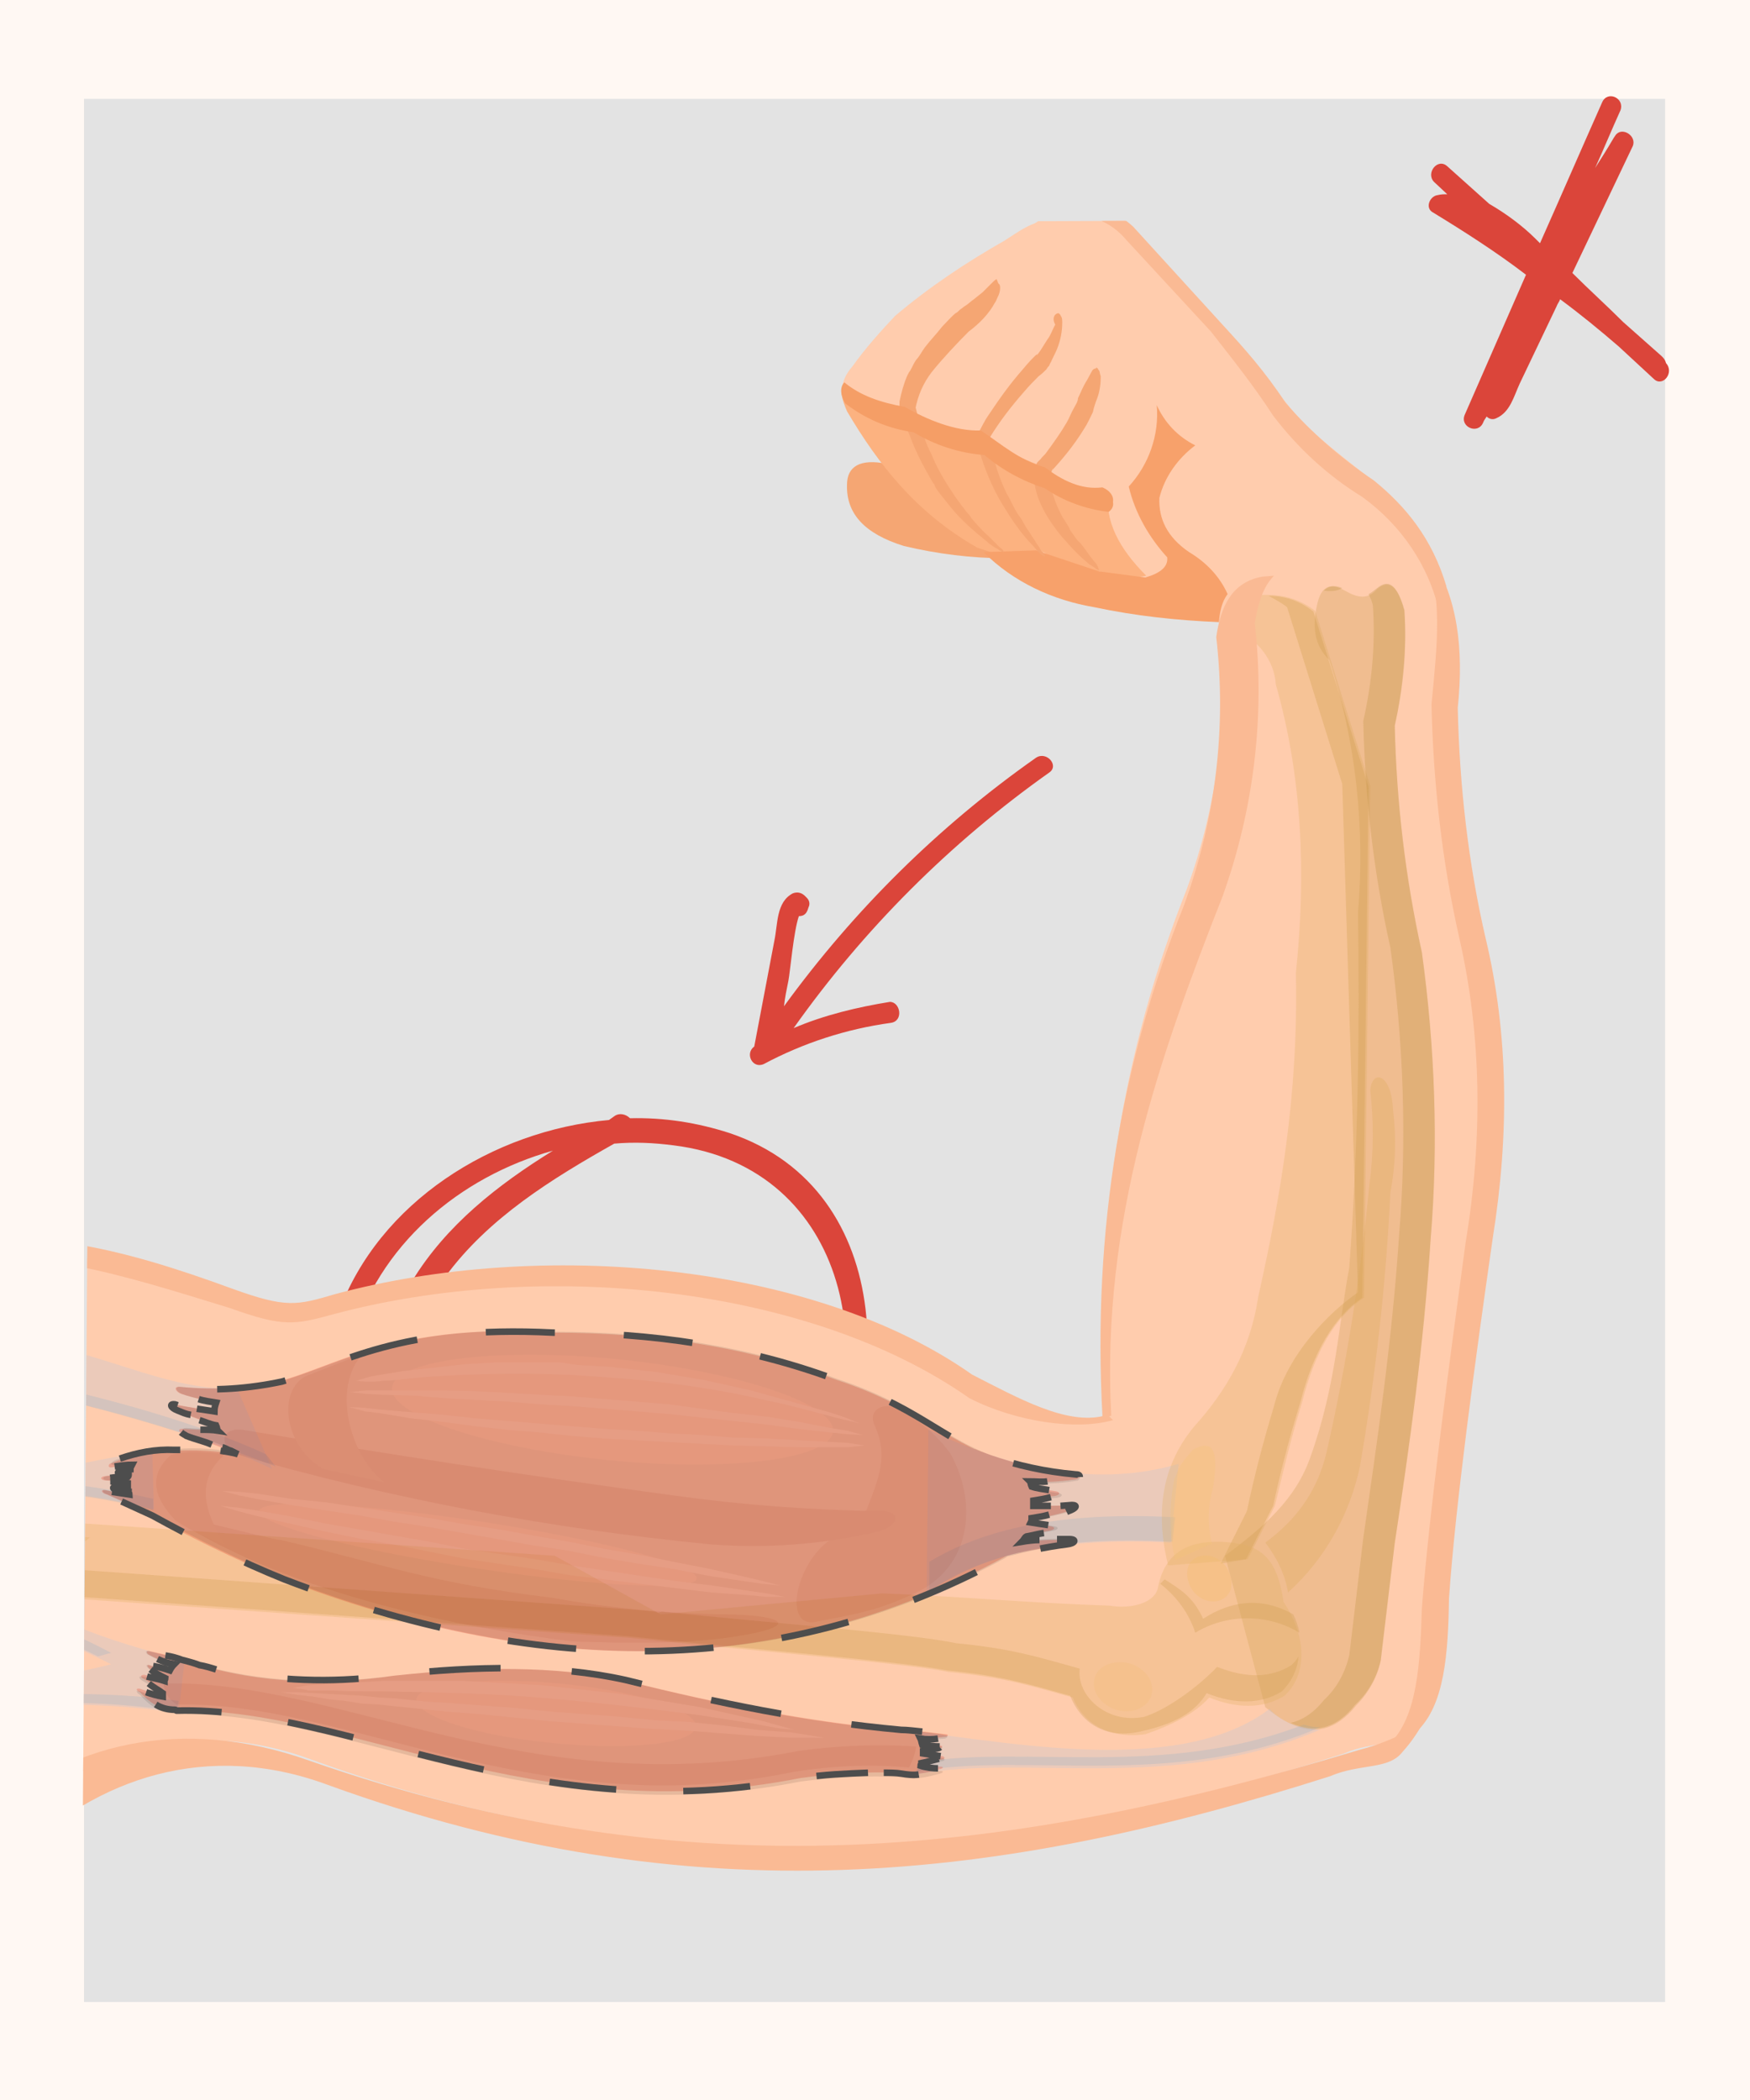 <?xml version="1.0" encoding="utf-8"?>
<!-- Generator: Adobe Illustrator 25.3.1, SVG Export Plug-In . SVG Version: 6.00 Build 0)  -->
<svg version="1.1" id="圖層_1" xmlns="http://www.w3.org/2000/svg" xmlns:xlink="http://www.w3.org/1999/xlink" x="0px" y="0px"
	 viewBox="0 0 200 240" style="enable-background:new 0 0 200 240;" xml:space="preserve">
<style type="text/css">
	.st0{fill:#FFF8F3;}
	.st1{fill:#E3E3E3;}
	.st2{fill:#DB453A;}
	.st3{clip-path:url(#SVGID_2_);}
	.st4{fill-rule:evenodd;clip-rule:evenodd;fill:#FFCCAD;}
	.st5{fill-rule:evenodd;clip-rule:evenodd;fill:#F5A673;}
	.st6{fill-rule:evenodd;clip-rule:evenodd;fill:#FCB280;}
	.st7{fill:#F5A673;}
	.st8{fill-rule:evenodd;clip-rule:evenodd;fill:#F7A16B;}
	.st9{opacity:0.3;fill-rule:evenodd;clip-rule:evenodd;fill:#BAC7D9;enable-background:new    ;}
	.st10{opacity:0.3;fill-rule:evenodd;clip-rule:evenodd;fill:#9EB0C2;enable-background:new    ;}
	.st11{opacity:0.3;fill-rule:evenodd;clip-rule:evenodd;fill:#E0AD61;enable-background:new    ;}
	.st12{opacity:0.3;fill-rule:evenodd;clip-rule:evenodd;fill:#CC9947;enable-background:new    ;}
	.st13{opacity:0.3;fill-rule:evenodd;clip-rule:evenodd;fill:#CC9C4F;enable-background:new    ;}
	.st14{opacity:0.3;fill-rule:evenodd;clip-rule:evenodd;fill:#BF8F40;enable-background:new    ;}
	.st15{opacity:0.3;fill-rule:evenodd;clip-rule:evenodd;fill:#DEA857;enable-background:new    ;}
	.st16{opacity:0.3;fill-rule:evenodd;clip-rule:evenodd;fill:#F5C275;enable-background:new    ;}
	.st17{fill-rule:evenodd;clip-rule:evenodd;fill:#F59E66;}
	.st18{opacity:0.3;}
	.st19{fill-rule:evenodd;clip-rule:evenodd;fill:#E54A33;}
	.st20{fill-rule:evenodd;clip-rule:evenodd;fill:#D62E14;}
	.st21{fill-rule:evenodd;clip-rule:evenodd;fill:#CF260F;}
	.st22{fill-rule:evenodd;clip-rule:evenodd;fill:#D42B14;}
	.st23{fill-rule:evenodd;clip-rule:evenodd;fill:#D42912;}
	.st24{fill-rule:evenodd;clip-rule:evenodd;fill:#FA543D;}
	.st25{fill:#FF6954;}
	.st26{opacity:0.2;fill-rule:evenodd;clip-rule:evenodd;fill:#F2BD69;enable-background:new    ;}
	.st27{opacity:0.3;fill-rule:evenodd;clip-rule:evenodd;fill:#F5BD69;enable-background:new    ;}
	.st28{fill-rule:evenodd;clip-rule:evenodd;fill:#FABA94;}
	.st29{opacity:0.1;}
	.st30{fill:none;stroke:#4D4D4D;stroke-width:0.75;stroke-miterlimit:10;}
	.st31{fill:none;stroke:#4D4D4D;stroke-width:0.75;stroke-miterlimit:10;stroke-dasharray:4.46,4.46;}
	.st32{fill:none;stroke:#4D4D4D;stroke-width:0.75;stroke-miterlimit:10;stroke-dasharray:5.13,5.13;}
	.st33{fill:none;stroke:#4D4D4D;stroke-width:0.75;stroke-miterlimit:10;stroke-dasharray:9.35,9.35;}
	.st34{fill:none;stroke:#4D4D4D;stroke-width:0.75;stroke-miterlimit:10;stroke-dasharray:7.86,7.86;}
	.st35{fill:none;stroke:#4D4D4D;stroke-width:0.75;stroke-miterlimit:10;stroke-dasharray:4.06,4.06;}
	.st36{fill:none;stroke:#4D4D4D;stroke-width:0.75;stroke-miterlimit:10;stroke-dasharray:7.89,7.89;}
	.st37{fill:none;stroke:#4D4D4D;stroke-width:0.75;stroke-miterlimit:10;stroke-dasharray:7.67,7.67;}
	.st38{fill:none;stroke:#4D4D4D;stroke-width:0.75;stroke-miterlimit:10;stroke-dasharray:8.14,8.14;}
</style>
<rect class="st0" width="200" height="240"/>
<g>
	<g id="圖層_2_1_">
		<g id="artwork">
			<g>
				<rect x="9.6" y="11.3" class="st1" width="180.7" height="217.5"/>
				<path class="st2" d="M83.4,129.5c-3.7-1.2-7.5-1.8-11.4-1.7c-0.5-0.5-1.2-0.6-1.7-0.3l-0.7,0.5c-13.3,1.2-26.3,9.4-30.9,22
					c-1.9,5.1-2.4,10.5-2.5,16c-0.1,5.6-0.5,13.1,2.6,18.1c4.8,7.5,15.9,5.9,24.2,3.4c1.6,0.3,3.4,0.5,5.1,0.4
					c9.4-0.5,18.1-5.5,23.9-12.8C102.6,161.3,102.7,136,83.4,129.5z M39.9,180.5c-1.5-3.8-1.2-8.8-1.3-12.9
					c-0.1-4.8,0.3-9.6,1.5-14.2c3.1-11.1,12.4-18.9,23.1-21.9c-6.3,3.9-12.2,8.5-16.1,14.9c-4.9,8.1-5.4,18.4-1.3,27
					c2.6,5.6,6.9,10.1,12.2,12.4C50.8,187.5,42.6,187.6,39.9,180.5z M69.2,184.8c0.2-0.7-0.3-1.5-1-1.5c-0.2-0.1-0.5,0-0.7,0
					c-1.2,0.5-2.6,0.9-4.2,1.4c-5.9-1-11.2-4.5-14.7-11.4c-4.4-8.9-3.5-19.4,2.3-27.4c4.9-6.7,12.2-11.2,19.3-15.2
					c2.3-0.2,4.5-0.1,6.8,0.2c20.1,2.5,24.5,25.4,14.6,40.3C86.5,178.6,77.8,184,69.2,184.8z"/>
				<g>
					<g>
						<g>
							<defs>
								<polygon id="SVGID_1_" points="9.3,228.5 188.9,227.7 190.5,25 10.9,25.7 								"/>
							</defs>
							<clipPath id="SVGID_2_">
								<use xlink:href="#SVGID_1_"  style="overflow:visible;"/>
							</clipPath>
							<g class="st3">
								<path class="st4" d="M-21.2,143.5c2.7,0.3,3.4,0.9,11,0.2c14.1-2.2,24.3,0.3,37.4,5.1c6.1,2.2,7.3,1.9,11.7,0.6
									c23.4-6.3,54.5-3.7,72.8,9.2c5.4,2.8,10.3,4.4,14.7,3.2c-1.5-22.5,2.1-42.2,9.2-60.1c3.6-9.8,4.9-20.3,3.7-30.7
									c0.5-3.5,1.8-6.3,5.3-6.9l18.8-0.8c3.1,4.7,3.8,10.6,3.1,17.3c0.2,8.9,1.2,17.8,3.2,26.4c2.6,10.9,2.7,22.3,0.8,34.2
									c-1.9,13.9-4.2,30.8-5,41.2c-0.1,6.3-0.5,12.2-3.7,15.2c-1.6,2.1-4.8,1.3-8.2,2.8c-37.6,12-76,16-118,0.7
									c-13.7-5.1-26.4-0.9-35.7,8.4c-11.2,10-25.4-5.4-30.2-24.9c-3-16-0.3-23.4,0.6-34.5C-29.4,147.9-27.6,143.1-21.2,143.5z"/>
								<path class="st4" d="M139.6,70.9c-0.2,0.2-8.3-0.5-12.1-1.1c-5.6-0.8-10.6-2.7-14.7-6.4c-6.4-4.2-12-9.1-15.3-15.8
									c-1.8-2.3-1.5-4.1-0.1-5.7c1.5-2.1,3.2-4,4.9-5.8c3.9-3.3,8.1-6.1,12.5-8.6c1.4-0.9,2.2-1.5,3.5-2c3.5-2.3,8.5-2.6,11.5,0.9
									c3.4,3.7,6,6.4,10.6,11.5l7.2,8.9c2.7,3.2,6.2,5.6,10.2,8.9c2.7,2.2,5.7,5.7,6.8,10.1l-12.4,3.9L139.6,70.9z"/>
								<path class="st5" d="M101.3,53c-3-0.6-4.5,0.3-4.5,2.4c-0.1,3.3,2,5.6,6.5,7c3.8,0.9,7.7,1.4,11.6,1.4L101.3,53z"/>
								<path class="st6" d="M96.5,43.9c2,1.8,4.5,2.9,7.3,2.9c1.8,6.9,5.7,12.4,11.3,16.9l-3.4-1.1c-7-4-11.3-9.5-14.9-15.6
									C96.2,45.6,95.9,44.5,96.5,43.9z"/>
								<path class="st6" d="M103.9,46.7c2.4,1.6,4.7,3.2,7.6,2.9c1.1,5.1,3.7,9.7,7.5,13.2c-2,1-4.2,1.3-6.6-1.2
									C108.3,57.6,105.4,52.4,103.9,46.7z"/>
								<path class="st6" d="M112.5,49.6c1.9,1.6,4.1,2.8,6.4,3.6c-0.3,4.4,2.5,8.3,6.8,12.1c-2.1-0.1-4.4-0.9-6.8-2.4
									c-2.6-3.2-4.9-6.7-6.7-10.4l-0.3-2.8L112.5,49.6z"/>
								<path class="st6" d="M119.4,53.6c2.2,1.5,4.7,2.4,7.3,2.6c-0.5,3.3,1.2,6.5,4.3,9.6c-2,0.4-4,0.2-5.8-0.7
									c-1.9-2.3-3.7-4.5-5.4-7C119,56.6,118,53,119.4,53.6z"/>
								<path class="st7" d="M125.3,42L125.3,42c0.1,0.1,0.2,0.1,0.2,0.2c0,0,0,0.1,0.1,0.1c0.1,0.2,0.1,0.5,0.2,0.7
									c0,0.8-0.1,1.7-0.4,2.5c-0.2,0.5-0.4,1.1-0.5,1.6c-0.3,0.6-0.6,1.3-1,1.9c-1.1,1.8-2.4,3.4-3.8,4.9c0.1-0.1,0.2-0.2,0.2-0.4
									c-0.5,1.5-0.1,2.8,0.5,4.3c0.3,0.6,0.5,1.2,0.9,1.7c0.2,0.4,0.5,0.7,0.6,1.1c0.4,0.5,0.7,1.1,1.2,1.5c0.5,0.6,1,1.4,1.5,2
									c0.3,0.3,0.5,0.6,0.6,1.1c-0.4-0.2-0.7-0.5-1.1-0.7c-0.7-0.6-1.5-1.3-2.1-2c-0.4-0.4-0.6-0.7-1-1.1
									c-1.5-1.8-3.2-4.4-3.2-6.8c0-0.5,0.1-0.9,0.2-1.4c0.1-0.4,0.3-0.5,0.5-0.7c0.2-0.3,0.5-0.5,0.7-0.8c0.8-1.1,1.6-2.2,2.3-3.4
									c0.3-0.5,0.5-1.1,0.8-1.6c0.2-0.4,0.5-0.8,0.5-1.2c0.3-0.6,0.6-1.4,1-2c0.2-0.4,0.4-0.7,0.6-1.1c0.1-0.2,0.3-0.3,0.5-0.3
									C125.2,42,125.3,42,125.3,42z"/>
								<path class="st8" d="M140.3,67.9c-0.9-2-2.4-3.6-4.4-4.8c-2.5-1.7-3.5-3.8-3.4-6.2c0.6-2.4,2.1-4.5,4.1-6
									c-2-1-3.5-2.6-4.4-4.6c0.3,3.4-0.9,6.8-3.2,9.3c0.7,3,2.3,5.8,4.4,8.1c0.1,1.1-0.8,1.8-2.5,2.3l-5.3-0.7l-7.2-2.4l-6,0.2
									c3.4,3.4,7.9,5.5,12.7,6.3c4.7,1,9.4,1.5,14.2,1.7C139.4,70,139.6,68.8,140.3,67.9z"/>
								<path class="st9" d="M134.7,167.3c-8.9,2.6-18.5,0.9-28.6-3.9l-0.2,18.6c5.9-4.1,14.5-6.4,27.9-5.7L134.7,167.3z"/>
								<path class="st10" d="M106.2,181.9v-3.4c6.1-3.7,14.9-5.8,28.1-5.1l-0.3,2.8C120.7,175.4,112.1,177.8,106.2,181.9z"/>
								<path class="st11" d="M143.5,73.5c-2-2.6-1.7-4.4,0.7-5.5c2.1-0.1,4.1,0.3,6.1,1.8l6.3,20l-0.7,58.5
									c-3.3,2.2-5.6,6.1-7.1,12c-1.3,4.2-2.2,8.1-3.1,11.8l-3.1,6.1l-9.1,0.7c-1.6-6.5-0.5-11.7,3-15.9c3.7-4.1,6.4-8.8,7.3-14.8
									c2.5-11.2,4.6-23,4.3-37c1.2-11.4,0.7-22.5-2.3-33C145.7,76.4,144.8,74.7,143.5,73.5z"/>
								<path class="st12" d="M139.5,178.7l3-6c0.8-3.8,1.8-7.7,3.1-12c1.5-6,6.4-10.8,9.6-13l-1.8-58.1l-6.3-20.2
									c-0.6-0.5-1.4-0.9-2.1-1.3c1.9,0,3.6,0.6,5.1,1.8l6.3,20l-0.7,58.4c-3.2,2.2-5.6,6.1-7.1,12c-1.3,4.2-2.3,8.1-3.1,11.8
									l-3.1,6.1L139.5,178.7z"/>
								<path class="st13" d="M151.9,75.4c-1.7-1.6-2-3.9-1.3-6.6c0.4-1.5,1.2-2.4,3.1-1.3c1.4,0.8,2.6,1.1,3.7-0.2
									c1.2-1,2.3-0.6,3.1,2.5c0.3,4.4-0.2,8.9-1.1,13.2c0.2,8.7,1.2,17.3,3.1,25.9c1.5,10.9,1.9,21.9,1,32.8
									c-0.8,12.2-2.4,23.5-4.1,34.7l-1.6,13.4c-0.4,1.9-1.4,3.7-2.8,5.1c-3.3,4.1-6.8,3.2-10.4,0.2l-4.6-17.3
									c4.4-3.3,8.1-6.4,9.8-11.4c2.9-8.1,3.2-15.2,4.4-21.5c1-13.4,1.2-26.9,1-40.6C156,94.6,155,84.8,151.9,75.4z"/>
								<path class="st9" d="M31.1,167.9c-7.8-3.9-18.9-6.9-27.8-8.8c-7.4-1.8-17.3-3.3-23.1,1.7l-4.9,3.9
									c3-9.6,11.1-14.4,28.9-11.3c9.4,2,15.4,5.5,22.9,5.3L31.1,167.9z"/>
								<path class="st11" d="M122.6,194c-5-1.4-7.9-2.3-14.1-2.9c-5.6-1.1-23.4-2.5-36.4-3.9c-33.5-2.4-86.3-6.1-86.8-6.1
									s1.2-5.6,2.1-8.5c25.2,1.7,75.8,5.2,76,5.2l12.1,6.7l25.3-2.4c8.3,0.3,16.7,1.1,26,1.4c2.3,0.4,5-0.2,5.5-1.9
									c0.7-3.8,3-5.5,7.2-5.4c4.4,0.2,6.4,1.5,7.2,6.9c2.7,4,2.7,8.3,0.1,10.7c-2.4,1.5-5.4,1.5-8.6,0.2c-1.7,1.9-4.4,3.2-7.3,4.2
									C126.4,198.8,123.7,196.7,122.6,194z"/>
								<path class="st11" d="M10.3,175.7c-8-0.4-15-2.2-21.2-7.1c-2-1.2-4.3,0.2-5.7,0.5c-3.2,0.1-6,3.5-3.8,6.9
									c-1.9,2.1-2.7,3.6-2.3,7c0.4,3.5,3.4,4.8,8.3,4.6c2.9,0.3,4.9-1.5,6.6-2.9c2.6-2.1,5.8-3.2,10.2-2.6L10.3,175.7z"/>
								<path class="st9" d="M17.4,166c-7.6,0.5-11.6,3.2-20,1.2c-3.5-0.9-7.9-0.5-8,1.8c3,1.8,4.4,2.8,7.2,1.7
									c8.3-0.8,14.6,0.2,21,1.8L17.4,166z"/>
								<path class="st13" d="M122.3,193.8c-5-1.4-7.9-2.3-14.1-2.9c-5.6-1.1-23.4-2.5-36.4-3.9c-33.5-2.4-74.8-5.4-75.3-5.4
									s0.6-3,1.1-3s41.8,3,75.3,5.4l2.1,0.2l0.2,0.1l0.5-0.1c12.6,1.3,28.4,2.5,33.6,3.6c6.2,0.6,9.1,1.5,14.1,2.9
									c-0.4,3,3,6.4,7.4,5.5c3-1,6.5-3.8,8.3-5.7c3.3,1.3,6.1,1.3,8.5-0.2c0.3-0.3,0.6-0.6,0.8-1c-0.1,1.5-0.8,2.9-1.9,4
									c-2.4,1.5-5.4,1.5-8.6,0.2c-1.2,2-3.3,3.4-7.2,4.3C126.1,199,123.4,196.6,122.3,193.8z"/>
								<path class="st7" d="M121,35.8L121,35.8c0.1,0.1,0.2,0.2,0.2,0.2s0,0.1,0.1,0.2c0.1,0.2,0.1,0.5,0.1,0.6
									c0,1.1-0.2,2.1-0.6,3.1c-0.2,0.5-0.5,1-0.7,1.5c-0.1,0.1-0.1,0.2-0.2,0.4c-0.1,0.1-0.2,0.2-0.3,0.4
									c-0.3,0.3-0.5,0.5-0.9,0.8c-0.5,0.5-1.1,1.1-1.6,1.7c-1.5,1.7-2.9,3.5-4.1,5.5c0.1-0.2,0.1-0.4,0.1-0.5
									c0.1,0.5,0.1,1,0.2,1.5c0.4,1.8,0.9,3.5,1.8,5.3c0.5,0.8,0.8,1.7,1.4,2.5c0.4,0.5,0.6,1.1,1,1.6l0.9,1.4
									c0.1,0.2,0.3,0.4,0.4,0.6c0.1,0.2,0.2,0.4,0.4,0.5c0,0.1,0.1,0.1,0.1,0.2c0,0.1,0.1,0.1,0.1,0.2v0.1
									c-0.3-0.1-0.5-0.3-0.7-0.5c-0.3-0.3-0.5-0.6-0.8-0.9c-0.5-0.5-0.9-1-1.3-1.5c-0.5-0.7-1.1-1.5-1.5-2.2
									c-1.4-2.1-2.4-4.4-3.1-6.7c-0.1-0.5-0.3-1-0.3-1.5c-0.1-0.3-0.1-0.5,0.1-0.8c0.4-0.7,0.7-1.4,1.2-2.1
									c1.2-1.8,2.4-3.5,3.9-5.2c0.5-0.6,1.1-1.3,1.7-1.8c-0.1,0.1-0.1,0.1-0.1,0.2c0.5-0.6,0.8-1.2,1.2-1.8
									c0.4-0.5,0.6-1.2,0.9-1.7C120.2,36.4,120.5,35.8,121,35.8z"/>
								<path class="st7" d="M114.1,32.4c0.2,0.1,0.2,0.4,0.2,0.5c0,0.4-0.1,0.7-0.3,1.1c-0.1,0.2-0.2,0.5-0.3,0.6
									c-0.7,1.3-1.8,2.4-3,3.3l0.1-0.1c-1.5,1.5-3,3.1-4.3,4.7c-1,1.3-1.6,2.7-1.9,4.3c0-0.1,0-0.3,0-0.4c0.2,0.9,0.5,1.7,0.7,2.5
									c0.3,1,0.6,2,1.1,2.9c0.6,1.5,1.5,3.1,2.4,4.4c0.3,0.5,0.6,0.9,0.9,1.3c0.2,0.3,0.4,0.5,0.6,0.8s0.5,0.5,0.7,0.9
									c0.6,0.7,1.3,1.5,2,2.1l0.7,0.7c0.2,0.2,0.3,0.3,0.5,0.5c0.3,0.2,0.5,0.4,0.5,0.6c-0.3-0.1-0.5-0.2-0.6-0.3
									c-0.5-0.3-0.9-0.5-1.3-0.9c-1.5-1.2-3-2.5-4.2-4c-0.4-0.5-0.8-1-1.2-1.5c-0.2-0.3-0.5-0.6-0.6-1c-0.4-0.5-0.6-1-0.9-1.5
									c-0.2-0.4-0.4-0.7-0.6-1.1c-0.5-1-1-2.1-1.4-3.2c-0.2-0.4-0.3-0.8-0.5-1.2c-0.1-0.3-0.2-0.5-0.3-0.9l-0.2-0.6
									c-0.1-0.2-0.1-0.4-0.1-0.5c0-0.2,0-0.3,0-0.5c0.2-1,0.5-2.1,0.9-3c0.1-0.2,0.2-0.4,0.3-0.5c0.3-0.5,0.5-1.1,0.9-1.5
									c0.3-0.4,0.5-0.8,0.8-1.2c0.6-0.8,1.3-1.5,2-2.4c0.5-0.5,1-1.1,1.5-1.5c0.2-0.1,0.3-0.2,0.5-0.4c0.3-0.2,0.5-0.4,0.7-0.5
									c0.3-0.2,0.6-0.5,0.9-0.7l1-0.8c0.4-0.4,0.7-0.7,1.1-1.1c0.2-0.2,0.3-0.3,0.5-0.4L114.1,32.4z"/>
								<path class="st9" d="M104.8,197.9c12,1.5,30.4,4.9,40.3-2.6c1.3,1.5,3.3,2.2,5.7,2.4c-17.1,7.3-33.7,2.7-46.2,5.1
									C105.5,201,105.5,199.4,104.8,197.9z"/>
								<path class="st9" d="M21.1,189.8c-9-2.4-17.1-4.9-20.8-9.7l-7.3,3.4c6.3,0.9,13.2,3.4,19.7,6.7c-9.6,2.5-18.7,2.1-29.5,1.4
									c-0.7,1.4-0.5,5.1,1.5,6.3c10.3-3.4,25.4-3.8,35.7-2.1L21.1,189.8z"/>
								<path class="st10" d="M-23.9,162.7L-23.9,162.7l4-3.1c5.8-5,15.8-3.5,23.3-1.7c8.6,1.8,19.2,4.7,27,8.3l1.1,1.4
									c-9.2-3.6-18.6-6.4-28.2-8.5c-7.4-1.8-17.4-3.3-23.1,1.7l-4.9,3.9C-24.5,164-24.2,163.4-23.9,162.7z"/>
								<path class="st10" d="M-10.7,169.1c0-0.3,0.1-0.5,0.2-0.7c2.5,1.5,4.1,2.2,6.6,1.2c8.5-0.8,14.9,0.2,21.4,1.7v1.3
									c-6.4-1.6-12.6-2.6-21-1.8C-6.1,171.8-7.7,170.9-10.7,169.1z"/>
								<path class="st10" d="M105.2,201.4c12.1-2,27.7,1.9,43.8-4.3c0.6,0.2,1.3,0.3,1.9,0.3c-17.1,7.3-33.7,2.7-46.3,5.1
									C104.9,202.2,105.1,201.8,105.2,201.4z M104.9,197.7L104.9,197.7c0.1,0.2,0.2,0.3,0.2,0.4C105,197.9,105,197.7,104.9,197.7z
									"/>
								<path class="st10" d="M-16.4,196.7c10.1-3.3,26.6-3.8,36.8-2.3l-0.2,1.2c-10.3-1.7-25.5-1.4-35.7,2.1
									C-15.8,197.5-16.1,197.1-16.4,196.7z M-7,183.3l1.9-0.8c6.2,1.3,12.2,3.4,17.8,6.4c-0.5,0.1-1,0.3-1.5,0.4
									C5.1,186.3-1.2,184.1-7,183.3z"/>
								<path class="st14" d="M147.5,196.9c1.3-0.3,2.6-1.1,3.8-2.6c1.5-1.4,2.4-3.1,2.9-5.1l1.6-13.4c1.6-11.2,3.3-22.5,4.1-34.7
									c0.9-10.9,0.5-22-1-32.8c-1.9-8.5-2.9-17.1-3.1-25.9c1-4.4,1.4-8.8,1.1-13.2c-0.1-0.5-0.3-0.9-0.5-1.3
									c0.4-0.2,0.7-0.5,1-0.7c1.2-1,2.2-0.6,3.1,2.5c0.3,4.4-0.1,8.9-1.1,13.2c0.2,8.7,1.2,17.3,3.1,25.9
									c1.5,10.9,1.9,21.9,1,32.8c-0.8,12.2-2.4,23.5-4.1,34.7l-1.6,13.4c-0.4,1.9-1.4,3.7-2.9,5.1
									C152.6,197.7,150.2,198.1,147.5,196.9z M151.3,67.5c0.5-0.5,1.1-0.7,2.1-0.3C152.8,67.6,152,67.6,151.3,67.5z"/>
								<path class="st15" d="M144.6,176.3c3.4-2.5,5.9-5.7,7-10.3c2.3-10.1,3.9-20.3,4.9-30.6c0.5-3.6,0.5-7.3,0.1-10.8
									c0.2-2.4,2.4-2,2.6,2.2c0.4,3.2,0.3,6.4-0.3,9.5c-0.5,10.5-1.7,21-3.5,31.4c-1.2,5.5-4,10.5-8.2,14.3
									C146.9,180.1,146,178.1,144.6,176.3z"/>
								<path class="st16" d="M136.3,165.7c-1.1,1.4-1.3,1.3-2.1,3.4c-0.6,3-0.6,6.2,0.1,9.2l4.2-1.9c-0.5-2-0.5-4.2,0.1-6.2
									C139.6,164.4,137.8,164.9,136.3,165.7z"/>
								<path class="st13" d="M-22.7,183c-0.2-1.2-0.2-2.4,0.2-3.5c0,0.2,0.1,0.5,0.1,0.6c0.4,3.5,3.4,4.8,8.3,4.6
									c2.9,0.3,4.9-1.5,6.6-2.9c2.6-2.1,5.8-3.2,10.2-2.6l-0.2,2.9c-4.4-0.5-7.5,0.6-10.2,2.6c-1.8,1.5-3.7,3.2-6.6,2.9
									C-19.3,187.9-22.2,186.6-22.7,183z M-20.7,172c0.1,0.5,0.3,0.8,0.5,1.2c-0.4,0.4-0.6,0.7-0.9,1.1
									C-21.1,173.5-21,172.7-20.7,172z"/>
								<path class="st17" d="M96.5,43.7c1.8,1.5,4.1,2.3,6.9,2.8c2.6,1.5,5.8,2.8,8.7,2.7c2.4,1.6,4.4,3.4,7.3,4.2
									c2,1.5,4.1,2.6,6.6,2.3c0.9,0.4,1.3,1,1.2,1.7c0.1,0.5-0.2,0.9-0.5,1.1c-2.6-0.3-5.1-1.2-7.3-2.7c-2.5-0.8-4.9-2.1-6.9-3.8
									c-2.8-0.2-5.6-1.1-8.1-2.6c-2.8-0.4-5.5-1.5-7.8-3.3C96,45.1,96,44.2,96.5,43.7z"/>
								<g class="st18">
									<path class="st19" d="M25.7,158.7c-1.9,1.6-1.4,5.4,0.8,7.2l0.8,0.4c-3.7-0.8-7.3-0.6-10.9-0.2c-2.4,1.3-2.4,5.1-0.2,6.5
										c5.3,3,10.6,5.6,16.2,7.9c28.1,10.8,55.8,11.9,82.3-2.5c4.2-2.3,4.4-8.8,1.1-10.8c-7.3-1.8-10.1-6.2-20.2-9.5
										c-10.2-3.8-21-5.4-32.4-5.4C40.5,150.9,36.3,158.9,25.7,158.7z"/>
									<path class="st19" d="M111.4,165.6c3.7,1.5,7.6,2.4,11.5,2.8c0.9,0.1,0.4,0.7-0.2,0.7c-3.4,0.5-7,0.3-10.3-0.7L111.4,165.6
										z"/>
									<path class="st19" d="M112.2,171.7c3.4,0.4,6.8,0.5,10.3,0.3c0.7,0,0.5,0.5-0.4,0.7c-3.3,1-6.7,1.4-10.2,1L112.2,171.7z"/>
									<path class="st19" d="M112,179.2c1.5-1.3,5.4-2.1,9.9-2.6c1-0.1,1.2-0.6,0.3-0.6c-3.1-0.1-6.2,0.2-9.2,0.8L112,179.2z"/>
									<path class="st19" d="M112,173.3c1.6-1.2,3.7-1.5,8.2-2.3c0.9,0,1.2-0.5,0.3-0.6c-3.1-0.4-5.6-1.3-8.7-0.8L112,173.3z"/>
									<path class="st19" d="M111.5,177.4c1.5-1.2,3.6-1.6,8.1-2.4c1-0.1,1.2-0.5,0.3-0.6c-3.1-0.3-5.7-1.2-8.7-0.6L111.5,177.4z"
										/>
									<path class="st19" d="M32.5,157.7c-3.9,0.9-7.9,1.2-11.9,0.8c-0.9-0.1-0.5,0.6,0.1,0.8c3.4,1.1,6.9,1.5,10.3,1L32.5,157.7z
										"/>
									<path class="st19" d="M30.2,161.7c-3.4-0.2-6.8-0.5-10.2-1.2c-0.7-0.1-0.5,0.4,0.3,0.7c3.1,1.5,6.4,2.3,9.9,2.4
										C30.2,163.6,30.2,161.7,30.2,161.7z"/>
									<path class="st19" d="M30.5,168.4c-1.3-1.5-4.9-3-9.3-4.4c-0.9-0.3-1-0.8-0.1-0.7c2.9,0.2,6.1,0.1,8.9,1.3L30.5,168.4z"/>
									<path class="st19" d="M104.9,197.9c-11.6-0.9-22-3-33.4-5.8c-8.1-1.8-17.1-1.6-26.4-0.6c-8.8,1.3-17,0.7-24.4-1.9
										c-2.2,0.9-3.1,4.7-0.6,5.9c19.7-0.5,40.8,13.8,71.4,7.7c4.4-0.6,8.9-0.8,13.2-0.5C105.7,201.2,105.9,199.6,104.9,197.9z"/>
									<path class="st19" d="M21.5,167.6c-2.9-0.5-5.8-0.4-8.7,0.1c-0.6,0.1-0.4-0.5,0-0.5c2.4-1,4.9-1.5,7.4-1.3L21.5,167.6z"/>
									<path class="st19" d="M19.4,171.2c-2.5-0.1-5-0.4-7.4-0.9c-0.5-0.1-0.5,0.3,0.2,0.5c2.3,1,4.1,1.9,7,3.1L19.4,171.2z"/>
									<path class="st19" d="M19.5,170.7c-1.2-0.9-4-1.3-7.3-1.5c-0.7,0-0.9-0.4-0.2-0.5c2.3-0.3,4.5-0.2,6.7,0.2L19.5,170.7z"/>
									<path class="st19" d="M19.2,172c-0.8-0.8-3.1-1.4-5.7-1.8c-0.5-0.1-0.6-0.4-0.1-0.4c1.8,0,3.6,0.3,5.4,0.7L19.2,172z"/>
									<path class="st19" d="M19.9,169.1c-1-0.6-3.3-0.7-5.9-0.7c-0.5,0-0.7-0.3-0.2-0.4c1.8-0.3,3.6-0.4,5.4-0.3L19.9,169.1z"/>
									<path class="st19" d="M103,197.7c1.7,0.1,3.4,0.3,5.1,0.5c0.4,0,0.2,0.3-0.1,0.3c-1.5,0.2-3,0.1-4.4-0.4L103,197.7z"/>
									<path class="st19" d="M103.4,199c1.4,0.3,2.7,0.5,4.1,0.5c0.3,0,0.2,0.3-0.2,0.4c-1.4,0.4-2.7,0.5-4.1,0.1L103.4,199z"/>
									<path class="st19" d="M103,202.6c0.6,0.1,1.7,0.4,4.4-0.4c0.4-0.1,0.5-0.3,0.1-0.3c-1.2-0.1-2.4-0.3-3.5-0.5L103,202.6z"/>
									<path class="st19" d="M103.5,202.4c0.8-0.5,1.8-0.8,4-1.3c0.5,0,0.6-0.3,0.2-0.4c-1.5-0.2-2.8-0.6-4.4-0.4L103.5,202.4z"/>
									<path class="st19" d="M22.8,190.2c-1.9-0.6-3.8-1.1-5.7-1.5c-0.5-0.1-0.3,0.3-0.1,0.4c1.5,0.8,3.2,1.4,5,1.5L22.8,190.2z"
										/>
									<path class="st19" d="M21.7,191.4c-1.5-0.2-3.1-0.5-4.6-1.1c-0.4-0.1-0.3,0.2,0.1,0.5c1.3,1,2.8,1.6,4.4,1.8L21.7,191.4z"
										/>
									<path class="st19" d="M20.8,195.5c-0.8-0.2-2.4,0.5-4.8-2.1c-0.5-0.2-0.5-0.5,0-0.4c1.4,0.5,2.7,0.7,4.1,1L20.8,195.5z"/>
									<path class="st19" d="M20.3,194.9c-0.5-1-1.6-1.6-3.8-3c-0.5-0.2-0.5-0.5,0-0.5c1.7,0.5,3.3,0.5,4.8,1.5L20.3,194.9z"/>
									<path class="st20" d="M100,163c1.5,3.3,0.5,5.8-0.9,9.4c-1.1,2.1,0.4,2.4-3.4,3.1c-4.5,2.2-6.4,10.3-2.7,9.9
										c4.5-0.9,7.1-1.2,11.5-3.3c6.5-2.9,7.3-10.3,4.1-16c-1.7-2.3-3.9-4.1-6.4-5.3C100.9,160.4,99.1,161.1,100,163z"/>
									<path class="st21" d="M27,166.2c17.7,5.1,35.8,8.5,54.2,10.3c6.4,0.5,12.7,0,18.9-1.4c2.6-0.6,3-2.3,0.8-2.4
										c-8.1-0.1-16.1-0.7-24-1.8c-17.6-2.4-31.9-4.6-49.2-7.5C25.6,163.1,24.7,164.9,27,166.2z"/>
									<path class="st22" d="M20,173.7c13.8,8.7,33.2,12.4,45.5,13.9c6.8,0.2,12.5,0.3,18.1-0.5c8.1-1.2,6.2-2.5-0.5-2.6
										s-13.3-0.7-20-1.9c-14.1-1.7-19.4-3.9-31-6.6C30.7,175.9,18.5,172.5,20,173.7z"/>
									<path class="st23" d="M69.8,203.8c-19.5-1.5-34.9-9.3-49.6-9c-0.9-0.5-1.5-1.5-1.5-2.5c0,0,0.1,0,0.1,0.1
										c20-0.5,41.5,13.8,72.5,7.7c4.4-0.6,8.9-0.8,13.4-0.5c-0.1,0.8-0.4,1.6-0.8,2.4c-4.4-0.4-8.8-0.2-13.2,0.5
										C83.9,203.9,76.8,204.4,69.8,203.8z"/>
									<path class="st24" d="M45.8,157.2c3.9-2.7,18-3.2,31.3-1s21,6.1,17.1,8.8s-18,3.2-31.3,1S41.9,159.9,45.8,157.2z"/>
									<path class="st24" d="M30.6,172.1c3.9-0.8,17.8,0.5,31,2.9s20.9,5.1,17,6c-3.9,0.8-17.8-0.5-31-2.9S26.8,173,30.6,172.1z"
										/>
									<path class="st24" d="M48.2,193.4c2.4-1.5,11.3-1.8,19.8-0.5s13.3,3.6,10.9,5.3c-2.4,1.6-11.3,1.8-19.8,0.5
										S45.8,194.9,48.2,193.4z"/>
									<path class="st20" d="M41.5,154.7c-3.6,3.7-1.6,11.6,2.4,14.7l-6.9-1.5c-4.4-2.4-5.4-8.8-2.1-10.6L41.5,154.7z"/>
									<path class="st20" d="M20.1,173.8c-3-3.1-2.8-5.5-0.6-7.5c1.5-0.5,3.8-0.4,6.2-0.1c-3.3,2.9-2.5,6.4,0,10.3
										C23.7,175.8,21.8,174.9,20.1,173.8z"/>
									<path class="st25" d="M40.7,157.8l1.7-0.5l1.8-0.3l1.8-0.3l1.8-0.2l1.8-0.2l1.8-0.2l1.8-0.2l1.8-0.1l1.8-0.1h1.8h1.8h1.8
										H64l2,0.3l1.8,0.1l1.8,0.1l1.8,0.2l1.8,0.2l1.8,0.2l1.8,0.3l1.8,0.3l1.8,0.3l1.8,0.4l1.8,0.4l1.8,0.4l1.8,0.5l1.8,0.5
										l1.8,0.5l1.8,0.5l1.8,0.5l1.8,0.6l1.7,0.7l-0.7-0.2c-1.5-0.3-2.9-0.7-4.4-1.1c-1.9-0.5-3.8-1-5.8-1.4
										c-6-1.4-12.2-2.2-18.2-2.6c-5.9-0.5-11.9-0.5-17.9-0.2c-1.6,0.1-3.4,0.2-5,0.4c-0.8,0.1-1.7,0.2-2.4,0.2
										c-0.4,0-0.7,0.1-1.1,0.1s-0.7,0-1.1,0L40.7,157.8z"/>
									<polygon class="st25" points="40,159.1 41.8,158.9 43.7,158.9 47.3,158.9 50.9,158.9 54.6,159 58.2,159.2 61.9,159.4 
										65.5,159.6 69.2,159.9 72.9,160.2 76.5,160.5 80.2,161 83.9,161.5 87.6,161.9 91.3,162.5 94.9,163.2 96.8,163.5 98.6,164 
										96.7,163.9 94.8,163.7 91.2,163.3 87.5,162.8 83.8,162.4 80.1,162 76.4,161.6 72.8,161.3 69.1,161 65.4,160.7 61.8,160.5 
										58.2,160.2 54.6,160 50.9,159.8 47.3,159.5 43.7,159.4 41.8,159.3 									"/>
									<polygon class="st25" points="39.9,160.8 41.7,160.9 43.5,161.1 47.1,161.4 50.7,161.7 54.4,162.1 58.1,162.4 61.7,162.7 
										65.3,163 69.1,163.3 72.7,163.5 76.4,163.8 80.1,164 83.9,164.3 87.6,164.4 91.3,164.6 95,164.8 96.9,164.9 98.8,165.2 
										96.9,165.4 95,165.4 91.3,165.4 87.6,165.3 83.8,165.2 80,165 76.3,164.8 72.6,164.6 69,164.4 65.3,164.1 61.6,163.7 
										57.9,163.4 54.3,163 50.6,162.5 47,162.1 43.4,161.5 41.7,161.3 									"/>
									<path class="st25" d="M33.5,192.9l1.7-0.3l1.7-0.1l1.7-0.1l1.7-0.1l1.8-0.1l1.7-0.1h1.8h1.8h1.8H51h2l1.8,0.1l1.8,0.1
										l1.8,0.1l1.8,0.1l1.8,0.1l1.8,0.2l1.8,0.2l1.8,0.2l1.8,0.2l1.8,0.2l1.8,0.3l1.8,0.3l1.8,0.3l1.8,0.3l1.8,0.3l1.8,0.4
										l1.8,0.4l1.8,0.4l1.8,0.4l1.8,0.5l1.8,0.5c-0.6-0.1-1.3-0.1-1.9-0.2c-0.4-0.1-0.7-0.1-1.1-0.2c-0.7-0.1-1.5-0.3-2.2-0.4
										c-1.9-0.3-3.9-0.6-5.8-0.9c-6.1-0.8-12.2-1.5-18.4-2c-5.9-0.5-11.9-0.6-17.8-0.7c-1.9,0-3.8,0-5.6-0.1h-1.7
										c-0.4,0-0.7,0-1.1,0C34.7,193,34,193,33.5,192.9z"/>
									<polygon class="st25" points="32.1,193.4 34,193.4 35.9,193.5 37.7,193.6 39.6,193.7 41.4,193.8 43.3,194 45.2,194.1 
										47.1,194.3 49.1,194.5 51,194.6 54.9,194.9 58.9,195.2 62.8,195.6 70.8,196.2 74.8,196.6 78.8,196.8 82.7,197.2 
										86.6,197.7 90.5,198 92.4,198.3 94.2,198.6 92.3,198.6 90.4,198.6 86.5,198.4 82.6,198.1 78.7,197.8 74.7,197.6 
										70.7,197.3 62.7,196.7 58.8,196.3 54.8,195.9 50.9,195.6 49,195.4 47.1,195.2 45.1,195 43.2,194.8 41.4,194.7 39.5,194.4 
										37.6,194.2 35.8,193.9 34,193.7 									"/>
									<polygon class="st25" points="25.2,172.1 27.2,172.3 29.2,172.6 33.2,173.3 37.1,174.1 41.1,174.8 45.1,175.5 49.1,176.2 
										53.1,177 57.1,177.6 61.2,178.2 65.2,178.9 69.2,179.5 73.2,180.1 77.3,180.7 81.4,181.2 85.5,181.8 87.6,182.1 
										89.7,182.5 87.6,182.5 85.5,182.3 81.3,182 77.2,181.5 73.1,181 69.1,180.5 65,180 61,179.3 56.9,178.7 52.9,178.1 
										48.9,177.3 44.9,176.5 40.9,175.8 37,175 33,174.1 29.1,173.2 27.2,172.7 									"/>
									<polygon class="st25" points="25.4,170.4 27.4,170.5 29.4,170.7 33.3,171.3 37.3,171.7 41.2,172.3 45.2,172.9 49.1,173.5 
										53.1,174.2 57.1,174.8 61,175.5 65,176.2 69,177 73.1,177.7 77,178.5 81.1,179.3 85.1,180.2 87.2,180.7 89.2,181.2 
										87.1,181 85,180.7 81,180.1 76.9,179.3 72.9,178.7 68.8,178 64.8,177.2 60.8,176.6 56.9,175.9 52.9,175.2 48.9,174.5 
										45,173.9 41.1,173.2 37.1,172.6 33.2,172 29.3,171.3 27.3,170.9 									"/>
								</g>
								<path class="st13" d="M132.6,181c1.9,1.5,3.3,3.4,4,5.6c3.6-2.2,8.3-2.2,11.9,0c-0.1-0.7-0.4-1.5-0.7-2.1
									c-3.7-2.1-7.2-1.5-10.3,0.5c-1.2-2.6-2.7-3.4-4.4-4.5L132.6,181z"/>
								<path class="st26" d="M126.2,190.4c1.5-0.8,3.5-0.5,4.7,0.8s1,3.1-0.4,3.9c-1.4,0.9-3.5,0.5-4.7-0.8
									C124.6,193,124.8,191.2,126.2,190.4z"/>
								<path class="st27" d="M137.4,177.8c1.4-0.2,2.8,0.8,3.2,2.3c0.5,1.5-0.3,2.7-1.6,2.9c-1.4,0.2-2.8-0.8-3.2-2.3
									S136,178,137.4,177.8z"/>
								<path class="st28" d="M135.3,103.5c3.6-9.8,4.9-20.2,3.7-30.7c0.5-3.5,1.8-6.3,5.3-6.9l1.3-0.1c-1.3,1.3-1.8,3.2-2.2,5.4
									c1.2,10.6-0.1,21.3-3.7,31.3c-7,17.8-13.9,37-12.7,59.3l-1,0.2C124.8,140.2,128.3,121,135.3,103.5z"/>
								<path class="st28" d="M-17.4,208.6c5.2,3.4,10.3,4,15.3-0.3c9.6-9.3,23-12.2,37.4-7.1c44.1,15.4,80.6,10.7,120-1.2
									c2.4-0.6,5.4-1.8,7.5-3.4c-0.7,1.3-1.5,2.5-2.5,3.6c-1.6,2.1-4.8,1.3-8.3,2.8c-37.6,12-72.6,16.2-114.5,1
									c-13.7-5.1-26.4-0.9-35.7,8.3C-4.5,218.2-11.4,215.4-17.4,208.6z"/>
								<path class="st28" d="M158.8,199.3c3.2-3.1,3.5-9.2,3.7-15.5c0.8-10.6,3.1-27.8,5-41.8c2-12.1,1.8-23.7-0.7-34.7
									c-2-8.8-3-17.8-3.2-26.8c0.6-6.4,1.5-13.3-1.2-18l0,0l1.1,1.1c3.1,4.7,3.8,10.6,3.1,17.3c0.2,8.9,1.2,17.8,3.2,26.4
									c2.6,10.9,2.7,22.3,0.8,34.2c-2,13.9-4.3,30.8-5,41.2c-0.1,6.3-0.5,12.2-3.7,15.2c-0.8,1-1.9,1.4-3.3,1.5L158.8,199.3z"/>
								<path class="st28" d="M110.8,159.8c-18.5-13-49.2-15.9-72.7-9.6c-4.4,1.2-5.7,1.5-11.8-0.7c-12.7-3.9-22.3-7.1-37-5.8
									c-7.6,0.7-8.3,0.1-11.1-0.2c-4.1-0.3-6.4,4-7.6,6c0-0.2,0-0.5,0.1-0.6c0.2-2.5,1.1-7.3,7.5-6.9c2.7,0.3,3.4,0.9,11,0.2
									c14.1-2.2,24.3,0.3,37.4,5.1c6.1,2.2,7.3,1.9,11.7,0.6c23.4-6.3,54.5-3.7,72.8,9.2c5.3,2.7,10.8,5.8,15.1,4.7h0.5l0.5,0.5
									l0,0C123,163.5,116.1,162.5,110.8,159.8z"/>
								<path class="st28" d="M118.7,25.1c3.4-1.5,7.2-2.5,10.8,0.8l10.3,11.3c2.4,2.6,4.8,5.3,7.1,8.8c2.9,3.4,6.4,6.4,10.1,8.9
									c3.7,3,6.7,6.7,8.3,12.1l-0.8,3c-1.2-5.4-4.4-10-8.8-13.2c-3.9-2.4-7.3-5.5-10.2-9.3c-2.2-3.4-4.6-6.4-7.1-9.6l-9.7-10.5
									C125.9,24.1,122.2,24.3,118.7,25.1z"/>
								<g class="st29">
									<path d="M123,168.4c-3.4-0.3-6.6-1-9.8-2.1c-5.5-2.1-8.7-5.8-17.5-8.7c-10.2-3.8-21-5.4-32.4-5.4
										c-17.6-0.9-24.1,3.6-31,5.6c-3.8,0.8-7.7,1.1-11.6,0.7c-0.9-0.1-0.5,0.6,0.1,0.8c1.3,0.5,2.6,0.7,4,1
										c-0.1,0.3-0.2,0.6-0.2,1c-1.5-0.2-3-0.5-4.4-0.7c-0.7-0.1-0.5,0.4,0.3,0.7c1.5,0.6,2.9,1.2,4.4,1.5
										c0.1,0.2,0.1,0.5,0.2,0.6c-1.3-0.1-2.4-0.1-3.6-0.2c-0.9-0.1-0.8,0.5,0.1,0.7c1.9,0.5,3.6,1.2,5.1,1.8l0,0l0.8,0.4
										c-2.4-0.5-4.9-0.7-7.3-0.5c-2.4-0.1-4.9,0.4-7.1,1.3c-0.4,0.2-0.6,0.6,0,0.5c0.8-0.1,1.5-0.2,2.3-0.3
										c-0.1,0.2-0.2,0.3-0.2,0.5c-0.4,0-0.7,0.1-1.1,0.2c-0.5,0.1-0.4,0.4,0.2,0.4H15c0,0.1,0,0.2-0.1,0.3
										c-0.9,0-1.8,0.1-2.7,0.2c-0.6,0.1-0.5,0.5,0.2,0.5c0.8,0,1.6,0.1,2.4,0.2c0,0.1,0,0.3,0,0.4c-0.5,0-0.8-0.1-1.3,0
										c-0.5,0-0.5,0.3,0.1,0.4c0.5,0.1,0.9,0.2,1.3,0.3c0,0.1,0.1,0.2,0.1,0.3c-0.9-0.1-1.9-0.3-2.9-0.5
										c-0.5-0.1-0.5,0.3,0.2,0.5c1.8,0.8,3.3,1.5,5.3,2.4c4.9,2.7,9.9,5.2,15.1,7.3c28.1,10.8,55.8,11.9,82.3-2.5l0.1-0.1
										c2.3-0.6,4.6-1.1,7-1.4c1-0.1,1.2-0.6,0.3-0.6c-1.8-0.1-3.5,0-5.3,0.2c0.2-0.2,0.3-0.5,0.5-0.6c0.7-0.2,1.5-0.3,2.4-0.5
										c1-0.1,1.2-0.5,0.3-0.6c-0.7-0.1-1.5-0.2-2.1-0.3c0.1-0.2,0.1-0.3,0.1-0.5c1.5-0.2,2.8-0.5,4.2-0.9
										c0.9-0.3,1.1-0.7,0.4-0.7c-1.5,0.1-2.9,0.1-4.4,0.1c0-0.2,0-0.5,0-0.6l2-0.3c0.9,0,1.2-0.5,0.3-0.6
										c-0.9-0.1-1.7-0.3-2.5-0.5c-0.1-0.2-0.1-0.5-0.2-0.6c1.7,0.1,3.4,0,5.1-0.3C123.3,169.1,123.9,168.5,123,168.4z"/>
									<path d="M108.1,198.3c-1.6-0.3-3.4-0.5-5.1-0.5c-10.9-1-20.7-3-31.5-5.7c-8.1-1.8-17.1-1.6-26.4-0.6
										c-8.1,1.1-15.5,0.7-22.4-1.3l0,0c-0.5-0.2-1.2-0.4-2-0.6l0,0l0,0c-1-0.3-2.2-0.5-3.7-0.9c-0.5-0.1-0.3,0.3-0.1,0.4
										c0.9,0.5,1.8,0.9,2.8,1.1c-0.2,0.2-0.4,0.5-0.5,0.7c-0.7-0.2-1.5-0.4-2.2-0.6c-0.4-0.1-0.3,0.2,0.1,0.5
										c0.5,0.4,1.1,0.7,1.7,1c0,0.1-0.1,0.2-0.1,0.3c-0.7-0.2-1.5-0.4-2.4-0.5c-0.5-0.1-0.5,0.2,0,0.5c0.9,0.5,1.6,1.1,2.3,1.5
										c0,0.1,0,0.2,0,0.4c-0.9-0.2-1.8-0.4-2.6-0.7c-0.5-0.2-0.5,0.1,0,0.4c1.7,1.9,3,2.1,3.9,2.1c0.1,0,0.1,0.1,0.2,0.1
										c19.7-0.5,40.8,13.8,71.4,7.7c3.8-0.5,7.7-0.7,11.5-0.5l0,0c0.6,0.1,1.7,0.4,4.4-0.4c0.4-0.1,0.5-0.3,0.1-0.3
										c-0.7,0-1.5-0.1-2.3-0.3c0-0.1,0.1-0.2,0.1-0.3c0.5-0.2,1.3-0.3,2.2-0.5c0.5,0,0.6-0.3,0.2-0.4c-0.7-0.1-1.5-0.2-2.1-0.3
										c0-0.1,0-0.2,0-0.3c0.5-0.1,1.2-0.2,1.7-0.3c0.4-0.1,0.5-0.4,0.2-0.4c-0.6,0-1.4-0.1-2-0.2c-0.1-0.3-0.1-0.5-0.2-0.7
										c0.9,0.1,1.8,0.1,2.7,0C108.3,198.6,108.4,198.4,108.1,198.3z"/>
								</g>
								<path class="st30" d="M22.7,159.9c0.6,0.2,1.4,0.3,2,0.4c-0.1,0.3-0.2,0.6-0.2,1c-0.6-0.1-1.4-0.2-2-0.3"/>
								<path class="st31" d="M20.3,160.6l-0.3-0.1c-0.7-0.1-0.5,0.4,0.3,0.7c0.5,0.2,0.9,0.4,1.5,0.5"/>
								<path class="st30" d="M22.8,162.3c0.6,0.2,1.3,0.5,1.9,0.6c0.1,0.2,0.1,0.5,0.2,0.6c-0.6-0.1-1.4-0.1-2-0.1"/>
								<path class="st32" d="M20.7,163.7c0.2,0.2,0.5,0.3,0.6,0.4c1,0.4,2,0.6,2.9,1"/>
								<path class="st30" d="M25.4,165.4c0.4,0.1,0.6,0.3,1,0.4l0,0l0.8,0.4c-0.6-0.2-1.4-0.3-2-0.4"/>
								<path class="st33" d="M20.6,165.7h-0.7c-2.1-0.1-4.2,0.3-6.2,1"/>
								<path class="st30" d="M13.1,167.6c0.7-0.1,1.4-0.2,2-0.2c-0.1,0.2-0.2,0.3-0.2,0.5c-0.4,0-0.7,0.1-1.1,0.2
									c-0.5,0.1-0.4,0.4,0.2,0.4h0.7c0,0.1,0,0.2-0.1,0.3c-0.6,0-1.4,0-2,0.1"/>
								<path class="st30" d="M12.6,169.3c0.7,0,1.4,0.1,2,0.2c0,0.1,0,0.3,0,0.4c-0.5,0-0.8-0.1-1.3,0c-0.5,0-0.5,0.3,0.1,0.4
									c0.5,0.1,0.9,0.2,1.3,0.2c0,0.1,0.1,0.2,0.1,0.3c-0.6-0.1-1.4-0.2-2-0.3"/>
								<path class="st34" d="M13.9,171.6c1.1,0.5,2.2,1,3.5,1.6c4.9,2.7,9.9,5.2,15.1,7.3c28.1,10.8,55.8,11.9,82.3-2.5l0.1-0.1
									c2.3-0.6,4.6-1.1,7-1.4c1-0.1,1.2-0.6,0.3-0.6c-0.5,0-0.9,0-1.4,0"/>
								<path class="st30" d="M118.8,176c-0.6,0-1.4,0.1-2,0.2c0.2-0.2,0.3-0.5,0.5-0.6c0.6-0.1,1.3-0.3,2-0.4"/>
								<path class="st30" d="M119.8,174.3c-0.6-0.1-1.4-0.2-2-0.3c0.1-0.2,0.1-0.3,0.1-0.5c0.6-0.1,1.3-0.2,2-0.4"/>
								<path class="st35" d="M121.9,172.8l0.2-0.1c0.9-0.3,1.1-0.7,0.4-0.7l-1.3,0.1"/>
								<path class="st30" d="M120.1,172.1c-0.6,0-1.4,0-2,0c0-0.2,0-0.5,0-0.6c0.6-0.1,1.3-0.2,2-0.4"/>
								<path class="st30" d="M119.9,170.3c-0.6-0.1-1.4-0.2-2-0.4c-0.1-0.2-0.1-0.5-0.2-0.6c0.6,0,1.4,0.1,2,0"/>
								<path class="st36" d="M123.4,168.8c0-0.2-0.1-0.3-0.5-0.3c-3.4-0.3-6.6-1-9.8-2.1c-5.5-2.1-8.7-5.8-17.5-8.7
									c-10.2-3.8-21-5.4-32.4-5.4c-17.6-0.9-24.1,3.6-31,5.6c-3.8,0.8-7.7,1.1-11.6,0.7c-0.9-0.1-0.5,0.6,0.1,0.8l0.2,0.1"/>
								<path class="st30" d="M24.7,190.8c-0.6-0.2-1.3-0.4-1.9-0.5l0,0c-0.5-0.2-1.2-0.4-2-0.6l0,0l0,0c-0.5-0.2-1.2-0.4-1.9-0.5"
									/>
								<path class="st30" d="M18,189.6c0.6,0.3,1.3,0.5,1.9,0.6c-0.2,0.2-0.4,0.5-0.5,0.7c-0.6-0.2-1.3-0.4-1.9-0.5"/>
								<path class="st30" d="M17.2,190.8L17.2,190.8c0.5,0.4,1.1,0.7,1.7,1c0,0.1-0.1,0.2-0.1,0.3c-0.6-0.2-1.3-0.3-2-0.5"/>
								<path class="st30" d="M17,192.4c0.6,0.5,1.2,0.8,1.6,1.1c0,0.1,0,0.2,0,0.4c-0.6-0.1-1.3-0.3-1.9-0.5"/>
								<path class="st37" d="M17.8,194.8c0.6,0.4,1.4,0.6,2.2,0.6c0.1,0,0.1,0.1,0.2,0.1c19.7-0.5,40.8,13.8,71.4,7.7
									c2.5-0.4,5.1-0.5,7.6-0.6"/>
								<path class="st30" d="M101,202.6c0.6,0,1.4,0,2,0.1l0,0c0.6,0.1,1.4,0.2,2,0.1"/>
								<path class="st30" d="M107.2,202.1c-0.6,0-1.4-0.1-2-0.3c0-0.1,0.1-0.2,0.1-0.3c0.5-0.1,1.2-0.3,2-0.5"/>
								<path class="st30" d="M107.5,200.7c-0.7-0.1-1.4-0.2-2-0.3c0-0.1,0-0.2,0-0.3c0.5-0.1,1.2-0.2,1.7-0.3
									c0.1,0,0.2-0.1,0.2-0.1"/>
								<path class="st30" d="M107.4,199.6c-0.6,0-1.4-0.1-2-0.2c-0.1-0.3-0.1-0.5-0.2-0.7c0.6,0.1,1.4,0.1,2,0"/>
								<path class="st38" d="M105.4,197.9c-1-0.1-1.7-0.2-2.4-0.2c-10.9-1-20.7-3-31.5-5.7c-8.1-1.8-17.1-1.6-26.4-0.6
									c-6.1,0.9-12.3,0.8-18.4-0.3"/>
							</g>
						</g>
					</g>
				</g>
			</g>
			<path class="st2" d="M101.8,116.9c-5.1,0.7-10,2.3-14.5,4.7c-1.3,0.6-2.2-1.2-1.1-2l2.3-12.1c0.4-1.9,0.2-4.4,2.1-5.4
				c0.5-0.2,1-0.1,1.4,0.3l0.2,0.2c0.3,0.3,0.4,0.7,0.2,1.1l-0.1,0.3c-0.2,0.5-0.5,0.7-1,0.7c-0.6,1.7-1,6.4-1.2,7.4
				s-0.4,1.9-0.5,2.9c8-11,17.7-20.6,28.8-28.4c1.2-0.8,2.7,0.9,1.5,1.7c-11.3,8-21.2,17.9-29.2,29.2c3.5-1.5,7.3-2.4,11-3
				C102.9,114.5,103.3,116.7,101.8,116.9z"/>
			<path class="st2" d="M190.4,41.5L190.4,41.5c-0.1-0.4-0.3-0.6-0.5-0.8l-4.4-3.9c-1.9-1.9-3.9-3.7-5.8-5.6l6.9-14.5
				c0.5-1.2-1.3-2.3-2-1.2l-0.2,0.3l0,0l0,0c-0.7,1.2-1.4,2.3-2.1,3.4c1-2.2,1.9-4.4,2.9-6.6c0.5-1.4-1.5-2.3-2.1-0.9
				c-2.4,5.4-4.7,10.7-7.1,16.1l-0.5-0.5c-1.5-1.5-3.4-2.9-5.3-4l-4.8-4.3c-1.1-1-2.5,0.8-1.5,1.8l1.5,1.4c-0.4,0-0.7,0-1.1,0.1
				c-0.9,0.1-1.5,1.5-0.5,2c3.6,2.2,7.2,4.5,10.6,7.1l-7,16c-0.6,1.4,1.5,2.3,2.1,0.9c0.1-0.3,0.3-0.5,0.4-0.7
				c0.3,0.3,0.7,0.4,1.1,0.2c1.6-0.7,2-2.5,2.7-4l4.2-8.8c0.1-0.3,0.3-0.5,0.4-0.8c2.3,1.7,4.5,3.5,6.7,5.4l4,3.7
				C190,44.3,191.4,42.6,190.4,41.5z"/>
		</g>
	</g>
</g>
</svg>
